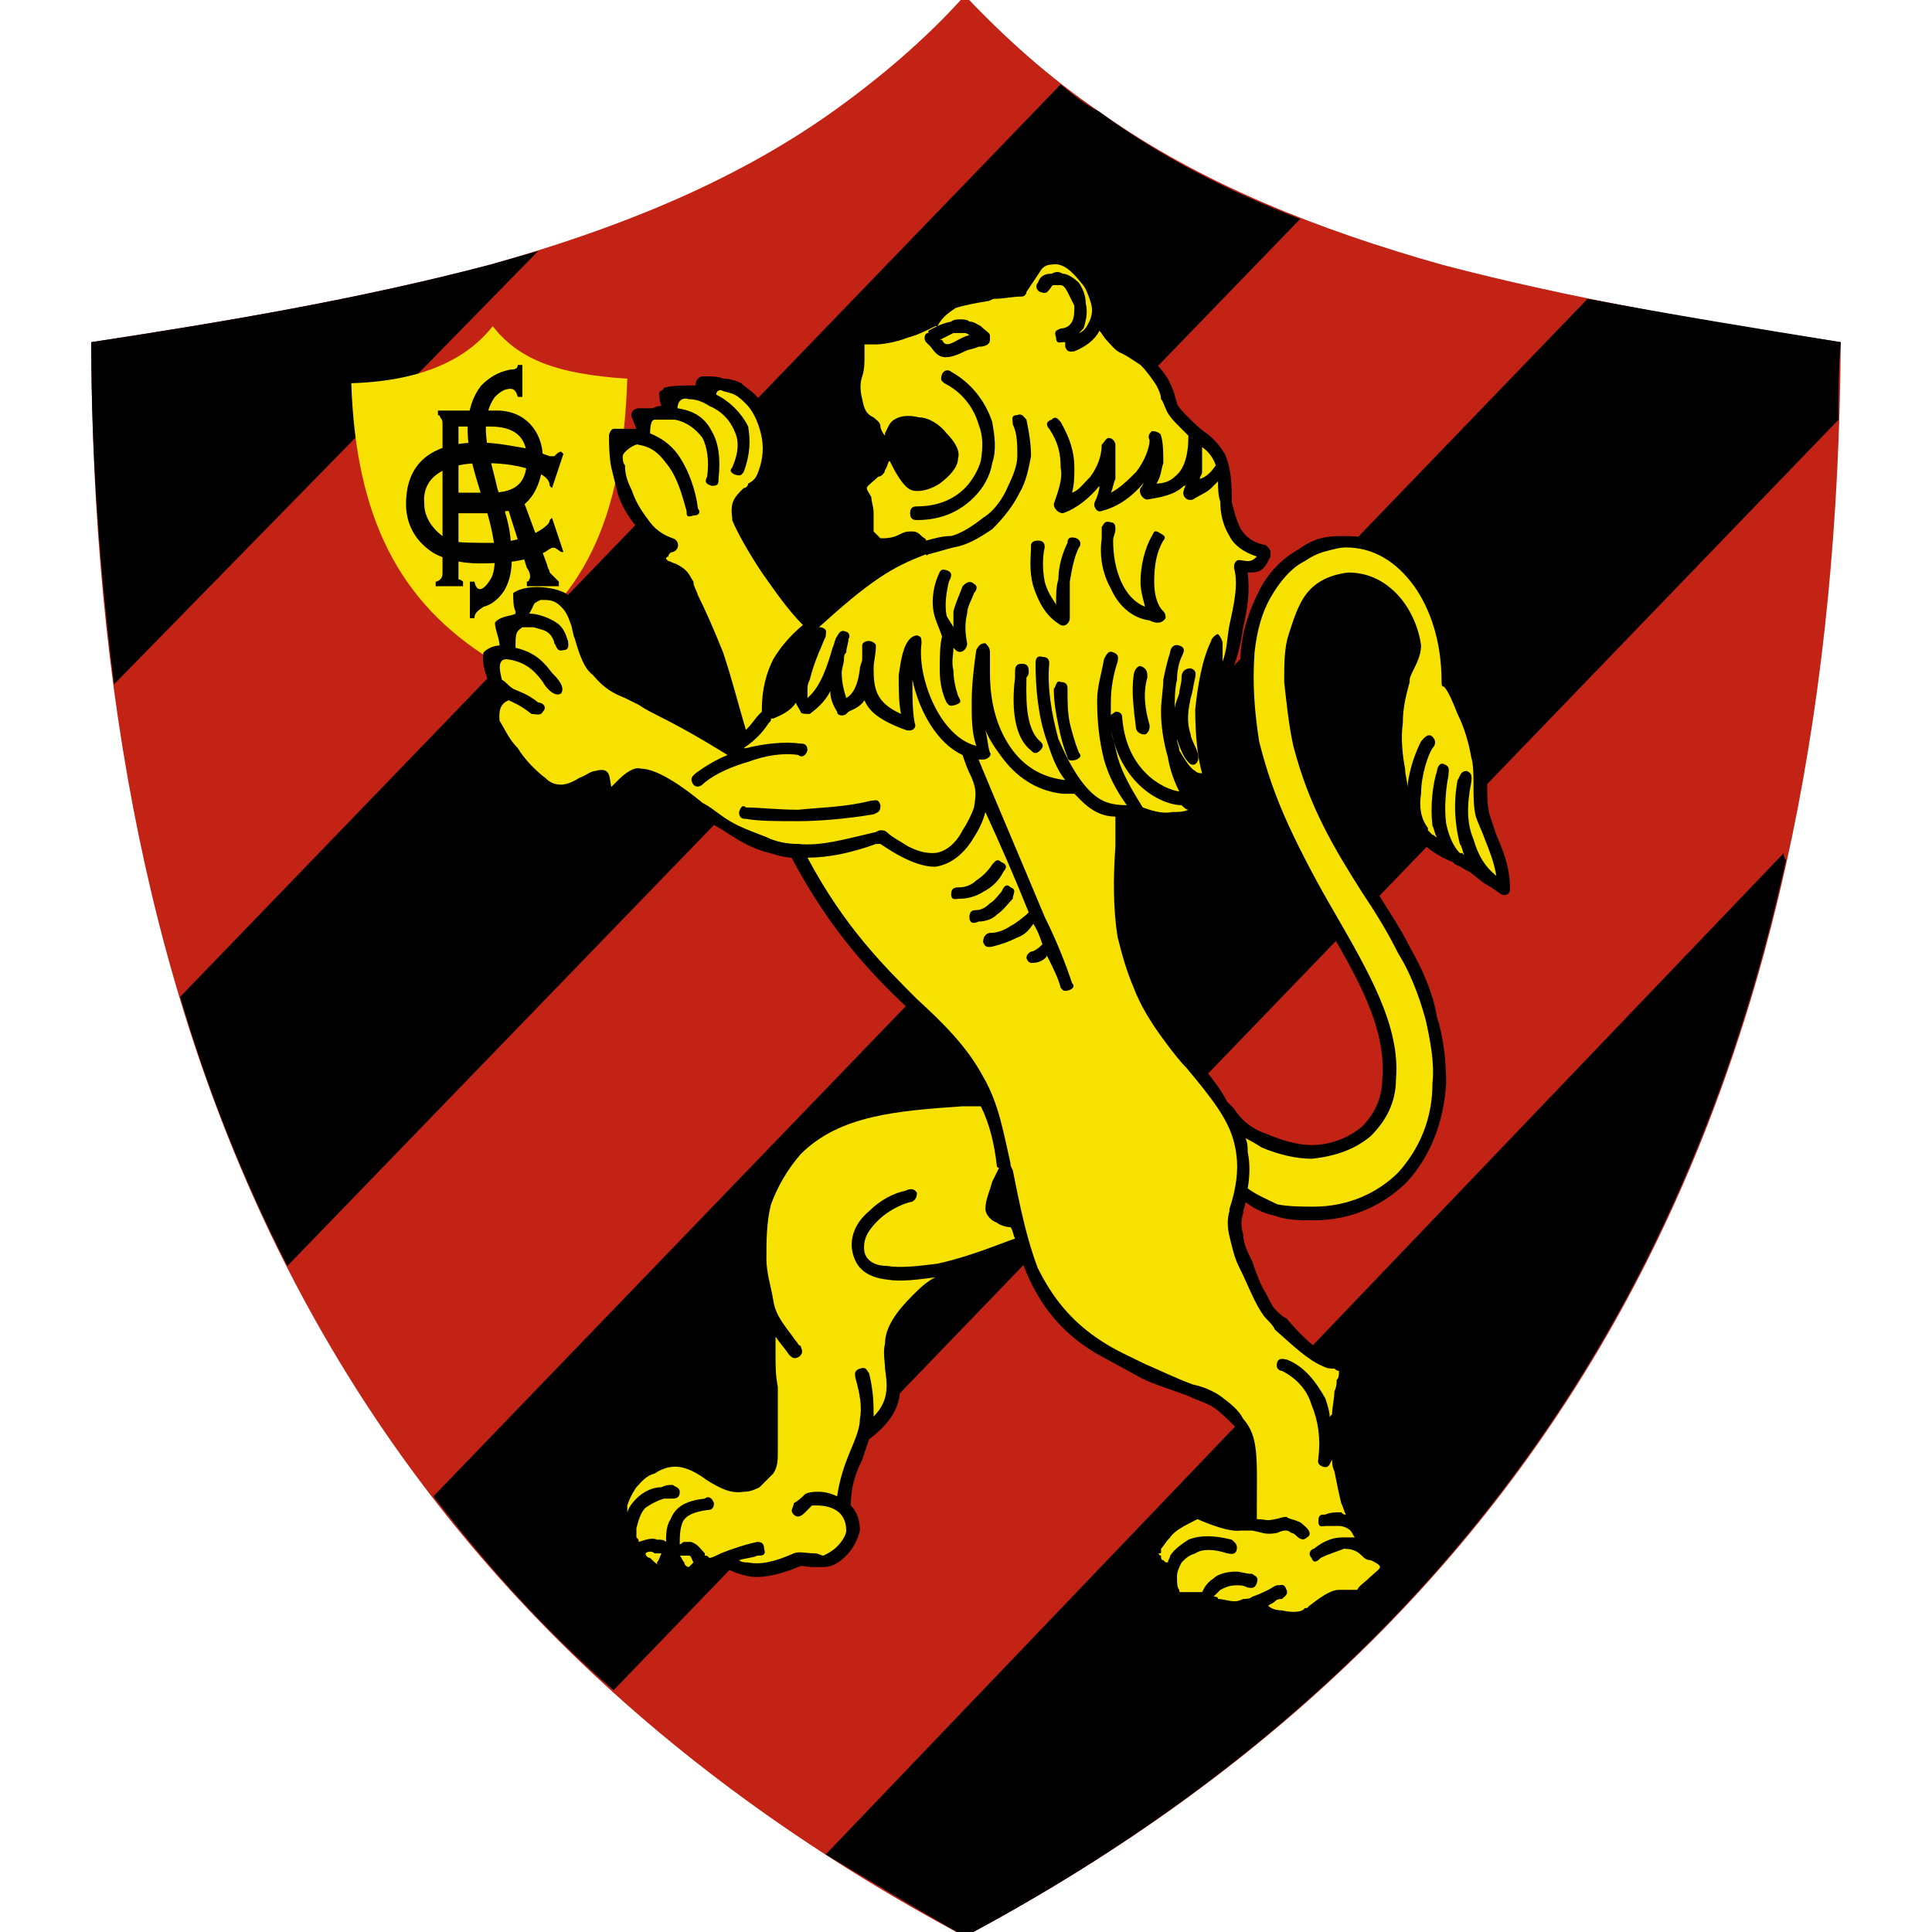 <?xml version="1.0" encoding="UTF-8"?>
<!DOCTYPE svg PUBLIC "-//W3C//DTD SVG 1.1//EN" "http://www.w3.org/Graphics/SVG/1.1/DTD/svg11.dtd">
<!-- Creator: CorelDRAW X8 -->
<svg xmlns="http://www.w3.org/2000/svg" xml:space="preserve" width="100%" height="100%" version="1.1" style="shape-rendering:geometricPrecision; text-rendering:geometricPrecision; image-rendering:optimizeQuality; fill-rule:evenodd; clip-rule:evenodd"
viewBox="0 0 847 847"
 xmlns:xlink="http://www.w3.org/1999/xlink">
 <defs>
  <style type="text/css">
   <![CDATA[
    .fil1 {fill:black}
    .fil0 {fill:#C22315}
    .fil2 {fill:#F6E100}
   ]]>
  </style>
 </defs>
 <g id="Camada_x0020_1">
  <g id="_4374217760">
   <path class="fil0" d="M40 150c1,306 104,550 383,699 280,-149 382,-393 384,-699 -59,-9 -118,-19 -175,-34 -53,-15 -105,-35 -150,-67 -22,-15 -41,-32 -59,-51 -17,19 -37,36 -58,51 -45,32 -97,52 -150,67 -57,15 -116,25 -175,34z"/>
   <path class="fil1" d="M40 150c0,52 4,102 10,150l186 -190c-7,2 -14,4 -21,6 -57,15 -116,25 -175,34z"/>
   <path class="fil1" d="M79 437c12,41 28,81 47,118l444 -459c-31,-12 -61,-27 -88,-47 -6,-3 -11,-7 -17,-12l-386 400z"/>
   <path class="fil1" d="M190 656c23,30 49,59 79,85l537 -557c0,-11 0,-23 1,-34 -37,-6 -74,-12 -111,-19l-506 525z"/>
   <path class="fil1" d="M362 813c20,12 40,24 61,36 206,-110 316,-272 360,-472 -1,-1 -1,-2 -1,-3l-420 439z"/>
   <path class="fil2" d="M215 289c-40,-25 -59,-62 -61,-121 32,-1 51,-11 62,-25 11,14 27,21 59,23 -2,62 -19,98 -60,123z"/>
   <path class="fil1" d="M495 359c0,4 -1,8 -1,12 0,14 0,28 2,39 1,7 3,14 6,21 3,7 7,15 14,23 2,3 6,7 9,11 5,6 10,12 13,18 1,1 2,2 3,3 0,0 0,0 0,0 3,5 8,9 14,11 7,3 14,5 20,5 8,0 16,-3 22,-8 5,-5 9,-12 9,-21 2,-22 -11,-45 -26,-70 -7,-13 -14,-26 -21,-39 -5,-13 -10,-25 -13,-38 -2,-13 -3,-26 -2,-41 1,-10 4,-18 8,-26 4,-8 10,-14 17,-18 3,-2 6,-4 10,-5 4,-1 7,-1 11,-1 14,0 26,6 35,18 7,11 12,26 13,45 2,3 4,8 6,13 3,6 5,13 7,19 1,5 1,10 1,14 0,5 0,9 1,13 1,3 2,6 3,9 3,7 6,14 6,24 0,2 -2,3 -4,2 -3,-2 -4,-3 -6,-4 -2,-1 -4,-3 -8,-6 -1,0 -3,-2 -6,-3 0,0 0,0 -1,-1 -5,-2 -10,-5 -13,-8 -3,-3 -6,-8 -8,-13 -3,-6 -5,-12 -6,-19 -1,-6 -1,-14 -1,-21 1,-8 2,-16 4,-20 0,-1 1,-4 2,-7 1,-2 2,-5 2,-7 -1,-6 -4,-14 -9,-19 -5,-5 -10,-7 -17,-7 -6,0 -10,3 -13,7 -4,4 -6,10 -7,15 -2,6 -2,13 -2,20 0,9 2,18 4,27 6,26 17,43 29,62 5,9 11,17 16,27 5,9 10,19 12,31 3,9 4,20 4,29 -1,17 -7,32 -17,43 -10,10 -24,17 -41,17 -6,0 -12,0 -17,-2 -5,-1 -9,-3 -13,-6 0,2 -1,3 -1,5l0 0c-1,3 -1,6 0,9 0,4 2,8 4,12 2,6 4,11 6,14 2,4 3,6 4,7 2,2 3,3 5,4 6,7 12,13 18,16 1,0 3,0 4,1 4,1 7,1 7,6 0,2 0,4 -1,6 0,1 -1,2 -1,4 -1,3 -1,6 -2,10 0,3 0,7 0,10 0,4 0,8 1,13 1,5 3,9 4,14 0,2 1,4 2,6 2,3 3,7 5,14 0,0 0,0 0,0 1,0 2,1 3,1 3,2 7,4 7,8 -1,3 -4,6 -8,10 -1,1 -3,3 -4,4 0,1 -2,1 -2,1 -2,1 -4,1 -7,1 -1,0 -2,0 -3,0l0 0c-2,0 -6,3 -9,5 -1,1 -2,2 -2,2l0 0c-3,2 -9,3 -15,2 -5,-1 -9,-3 -11,-6 -2,0 -3,1 -4,1 -2,0 -4,0 -6,0 -2,0 -5,0 -7,-1 -1,0 -1,0 -2,0 0,0 0,0 0,1 0,1 1,3 1,5 0,1 -1,3 -2,3 -3,1 -6,1 -8,0 -2,-1 -4,-2 -5,-4 -2,-2 -3,-3 -3,-5 -1,-1 -1,-2 -1,-3 0,0 -1,1 -2,2 0,0 0,1 -1,1 -2,2 -3,3 -6,0l0 0c-3,-3 -4,-8 -4,-12 0,-5 1,-11 3,-13 0,-1 0,-2 1,-3 0,0 0,-1 0,-1 1,-2 2,-4 5,-7 2,-3 6,-6 14,-9 4,-2 13,5 20,5 1,0 1,-1 2,-1 0,0 0,-1 0,-2 1,-23 1,-31 -4,-38 -3,-3 -6,-6 -9,-8 -3,-2 -7,-3 -11,-5 -8,-3 -15,-5 -21,-8 -7,-4 -13,-7 -20,-11 -15,-9 -24,-21 -30,-35 -1,-3 -3,-7 -4,-10 -3,2 -10,4 -17,6 0,1 -1,1 -1,1 -6,2 -16,9 -24,17 -6,6 -10,12 -11,17 0,4 0,7 1,11 1,9 3,19 -13,31 -1,3 -2,6 -3,9 -3,6 -5,12 -5,20 3,3 4,7 4,11 -1,4 -3,8 -6,11 -3,3 -6,5 -10,5 -1,0 -3,0 -5,0 -2,0 -5,-1 -6,0 -10,4 -17,5 -22,4 -5,-1 -9,-3 -11,-4 -2,1 -5,2 -6,2 -1,0 -1,0 -1,0 -1,0 -1,0 -2,0l-4 3c-1,1 -2,1 -3,1 -2,-1 -4,-2 -6,-4 0,-1 -1,-2 -1,-2 -1,2 -1,4 -4,5 -2,0 -6,-1 -9,-5 -3,-2 -5,-5 -7,-8 0,-1 0,-1 0,-1 0,0 0,-1 0,-2 0,0 0,0 0,0 0,-1 -1,-1 -1,-2 -1,-1 -1,-2 -2,-3 -1,-4 -2,-8 -1,-12 0,-3 2,-7 4,-10 3,-3 6,-6 10,-8 4,-2 8,-4 12,-4 7,0 12,4 17,7 4,2 9,5 13,4 1,0 3,0 4,-1 2,-1 3,-3 4,-4 1,-2 1,-4 1,-7 0,0 0,-1 0,-1 0,-4 0,-9 0,-13 0,-4 0,-9 0,-14 0,-4 0,-9 -1,-14 0,-9 0,-19 -2,-28 0,-5 -1,-10 -2,-14 0,-9 1,-17 3,-26 2,-8 7,-16 14,-23 19,-20 44,-21 75,-23 2,-1 4,-1 6,-1 -1,-1 -2,-3 -2,-4l0 0c-7,-12 -16,-22 -28,-33 -16,-15 -34,-34 -51,-66l0 0c-4,0 -9,-2 -13,-3 -6,-2 -11,-5 -17,-9 -5,-3 -9,-5 -12,-8 -4,-3 -18,-14 -24,-14 -1,0 -4,2 -6,4 -2,2 -4,4 -5,5 -3,1 -6,1 -7,-3 -1,-1 -1,-2 -1,-4 -1,0 -3,1 -5,2 -4,2 -8,4 -11,4 -4,0 -7,-1 -11,-4 -4,-4 -9,-9 -13,-14 -4,-5 -7,-10 -8,-14 -2,-5 -5,-15 1,-18 -2,-3 -4,-10 -3,-14 2,-2 5,-3 7,-3 0,-3 -2,-7 -2,-10 2,-3 8,-3 9,-4 0,0 0,0 0,-1 -1,-2 -1,-5 -1,-8 7,-5 23,-2 25,2 2,2 4,6 5,9 1,3 2,5 3,8 1,5 3,11 6,13l0 0c5,5 8,7 13,9 2,1 4,2 6,3 2,1 4,2 7,4 9,5 18,9 31,17 0,0 1,-1 1,-1 -3,-10 -7,-23 -11,-36 -3,-10 -7,-19 -10,-25 -2,-2 -2,-4 -3,-6 -1,-2 -1,-3 -5,-5 0,0 -1,-1 -2,-1 -2,-1 -4,-2 -5,-5 0,-1 1,-4 2,-6 0,0 0,0 0,0 -2,-2 -5,-4 -7,-7 -4,-4 -8,-10 -10,-16 -1,-4 -2,-8 -3,-12 -1,-5 -1,-11 -1,-14 0,-1 1,-3 2,-3 4,0 7,0 10,0 0,0 0,0 0,0 -1,-2 -1,-3 -2,-5 -1,-2 1,-4 3,-4 2,0 4,0 6,0 2,-1 3,-1 4,-1 0,0 0,0 0,0 -1,-2 -1,-5 -1,-6 1,-1 2,-1 2,-2 4,-1 8,-1 12,-1 0,0 1,0 2,0 0,-1 0,-2 1,-3 0,0 1,-1 2,-1 4,0 7,0 9,1 3,0 6,1 8,2 2,2 4,3 6,5 5,5 8,12 9,18 1,7 0,14 -3,20 -2,2 -3,4 -5,6 -1,0 -1,1 -2,1 -2,3 -4,4 -4,8 2,5 7,13 13,22 5,7 11,15 17,22 9,-9 18,-16 27,-22l0 0c5,-3 11,-6 17,-9 0,0 0,0 0,0 0,0 0,-1 0,-1 -1,0 -1,1 -2,1 -3,1 -6,3 -11,3 -1,0 -2,-1 -3,-1 -3,-1 -5,-3 -6,-5 -1,-3 -1,-5 -1,-8 0,-1 0,-2 1,-4 0,-1 -1,-2 -2,-4 -1,-2 -1,-4 -1,-6 0,-4 3,-7 7,-9 0,-1 1,-1 1,-1 1,-2 1,-4 2,-5 0,-1 1,-1 1,-1 -2,-1 -3,-3 -4,-5 -1,-2 -1,-3 -2,-4 0,-1 0,-1 0,-1 -2,-1 -6,-4 -8,-12 -1,-5 0,-9 1,-13 0,-2 1,-4 0,-7 0,-3 -1,-5 1,-8 1,-2 4,-3 11,-3 2,0 6,-1 11,-2 4,-1 7,-3 10,-4 3,-4 6,-7 10,-9 4,-2 9,-3 16,-4 1,0 2,0 3,-1 4,0 7,-1 11,-1 1,-3 3,-6 5,-8 3,-4 6,-6 10,-6 6,0 13,4 18,10 2,3 4,7 5,10 0,3 0,5 0,7 1,0 1,1 1,1 1,2 2,5 4,7 1,2 3,4 5,4 3,2 7,4 9,7 4,3 7,7 9,10 1,2 2,4 3,7 0,1 1,3 1,4 1,2 3,4 5,6 3,3 5,5 8,7 4,3 6,6 8,9 3,7 3,14 3,21 1,4 2,8 4,12 2,3 5,6 11,7 1,1 2,2 2,3 0,1 0,2 0,2 -1,2 -2,4 -3,5 -2,2 -4,2 -7,2 1,8 0,16 -2,24 -1,8 -3,15 -6,22 -1,3 -6,14 -9,15 0,12 2,24 4,30 1,1 1,2 1,3 -1,1 -3,1 -4,1 -3,-1 -6,-1 -10,-3 1,2 2,3 2,4 0,0 1,1 1,1 0,1 0,2 0,2 2,2 4,3 4,3 1,0 2,0 2,1 1,1 -1,3 -1,4 -4,3 -9,4 -15,4 -6,0 -12,-2 -16,-3 0,0 -1,0 -1,0 -1,0 -2,0 -2,0z"/>
   <path class="fil1" d="M191 257l0 -2c1,0 2,-1 2,-1 1,-1 1,-2 1,-3l0 -65c0,-1 0,-2 -1,-3 0,0 0,-1 -1,-1l0 -2 26 0c12,0 20,9 20,21 0,6 -2,15 -8,20l10 27c0,1 1,2 1,3 1,1 2,2 4,4l0 2 -14 0 0 -2c0,0 1,0 1,-1 1,-1 0,-4 -1,-5l-8 -25c-2,0 -4,1 -6,1l-16 0 0 26c0,1 0,2 0,3 1,0 2,1 2,1l0 2 -12 0z"/>
   <path class="fil2" d="M215 187l-14 0 0 29 14 0c12,0 16,-5 16,-15 0,-9 -5,-14 -16,-14z"/>
   <path class="fil1" d="M241 228l1 -1 5 15 -1 0c-3,-2 -3,-3 -7,0 -8,4 -17,5 -29,5 -8,0 -17,-2 -22,-6 -8,-6 -10,-14 -10,-20 0,-12 5,-27 32,-27 8,0 17,2 23,3 5,2 8,3 8,3 1,0 2,0 2,0 1,-1 2,-2 3,-2l1 1 -5 15 -1 -1 0 0c0,-3 -3,-5 -6,-6 -6,-3 -15,-4 -23,-4 -20,0 -27,8 -26,18 0,6 4,12 11,16 3,1 12,1 19,1 5,0 18,-2 24,-8 0,0 1,-1 1,-2z"/>
   <path class="fil1" d="M206 255l2 0c1,5 4,4 7,-1 2,-3 2,-8 2,-13 -1,-8 -3,-16 -6,-24 -3,-10 -6,-19 -6,-29 0,-7 2,-14 6,-19 3,-3 7,-6 13,-7 1,0 3,0 3,-2l2 0 0 14 -2 0c-1,-4 -3,-4 -6,-3 -2,1 -3,2 -4,3 -3,4 -4,9 -4,14 0,8 3,17 5,26 3,9 6,17 6,26 1,7 0,14 -3,19 -2,3 -5,6 -9,7 -3,2 -4,3 -4,5l-2 0 0 -16z"/>
   <path class="fil2" d="M304 685c-1,-2 -1,-3 -2,-3 0,0 -1,0 -1,0 -1,0 -2,0 -3,0 1,1 1,2 2,3 0,1 1,2 2,2l2 -2z"/>
   <path class="fil2" d="M290 681c-1,0 -2,0 -3,0 -1,-1 -3,-1 -4,0 0,1 1,2 2,2 2,2 3,3 4,3 0,0 -1,0 -1,-1 1,-1 1,-2 2,-4z"/>
   <path class="fil2" d="M445 543c-1,-2 -1,-4 -2,-5 -2,0 -5,-1 -6,-2 -3,-1 -5,-4 -5,-6 0,-4 2,-8 3,-12 1,-2 2,-4 3,-6 0,0 -1,0 -1,-1 -1,-9 -3,-18 -7,-26 -2,0 -5,0 -8,0 -29,2 -54,4 -71,21 -6,7 -10,14 -13,22 -2,8 -2,16 -2,24 0,6 2,12 3,18 1,7 5,11 10,18 1,1 1,2 2,2 0,1 2,3 -1,5 -2,1 -3,0 -4,-1 -2,-3 -4,-5 -6,-8 0,3 0,5 0,8 0,5 0,9 1,14 0,5 0,9 0,14 0,4 0,9 0,13 0,0 0,1 0,1 0,4 0,7 -2,10 -2,2 -4,4 -6,6 -2,1 -4,2 -7,2 -6,1 -11,-2 -16,-5 -4,-3 -9,-6 -14,-6 -3,0 -6,1 -9,3 -4,1 -6,4 -8,6 -2,3 -3,5 -4,8 0,1 0,2 0,3 1,-3 3,-5 4,-6 3,-3 7,-5 11,-5 2,-1 3,-1 5,-1 1,1 3,1 3,3 0,3 -2,3 -4,3 -1,0 -2,0 -3,0 -3,1 -5,2 -8,4 -2,2 -3,5 -4,9l0 0c0,1 0,3 0,4 1,1 1,1 1,2 3,-1 6,-2 8,-1 2,0 3,0 4,1 0,-3 0,-7 2,-10 2,-5 6,-8 15,-9 1,-1 3,-1 4,2 0,3 -2,3 -3,3 -7,1 -10,3 -11,6 -1,3 -1,6 -1,9 1,0 1,-1 2,-1 1,0 2,0 3,0 0,0 0,0 0,0 3,1 4,3 6,5 0,0 0,1 0,1 1,0 1,0 2,1 0,0 0,0 0,0 1,0 3,-1 5,-2 5,-2 11,-4 16,-5 1,0 3,0 3,3 1,3 -1,3 -3,3 -2,1 -5,1 -8,2 1,1 3,1 4,1 5,1 11,0 20,-4 2,-1 6,0 9,0 2,0 3,1 4,1 2,-1 4,-2 6,-4 2,-2 4,-5 4,-7 0,-8 -6,-11 -13,-11 0,0 -1,0 -2,0 -1,1 -2,2 -3,3 -1,1 -3,3 -5,1 -2,-2 0,-3 0,-5 2,-1 4,-3 5,-4 2,-1 4,-1 6,-1 3,0 6,1 8,2 1,-7 3,-13 5,-18 2,-5 5,-11 5,-16 1,-5 0,-11 -2,-18 0,-1 -1,-3 2,-4 3,-1 3,1 4,2 2,8 2,14 2,19 7,-7 6,-14 5,-21 0,-3 -1,-7 0,-11 0,-7 5,-14 12,-21 3,-3 6,-6 10,-8 -8,1 -15,2 -21,1 -8,-1 -13,-4 -15,-11 -2,-7 1,-14 7,-19 5,-5 11,-8 16,-9 2,-1 4,-1 5,1 0,3 -2,4 -3,4 -4,1 -10,4 -14,8 -4,4 -7,8 -6,14 1,4 5,6 10,6 6,1 14,0 22,-1 14,-3 28,-9 34,-11z"/>
   <path class="fil2" d="M546 499c1,2 1,4 1,6 1,5 1,10 0,16 4,3 9,5 13,7 5,1 11,1 16,1 15,0 28,-6 37,-15 9,-10 15,-23 15,-39 1,-9 -1,-19 -3,-28 -3,-11 -7,-21 -12,-29 -5,-10 -10,-18 -16,-27 -12,-19 -23,-37 -30,-64 -2,-9 -3,-19 -4,-28 0,-8 0,-15 2,-21 2,-6 4,-13 8,-18 4,-5 10,-8 18,-9 8,0 15,3 21,9 6,6 10,15 11,23 0,3 -1,6 -3,10 -1,2 -2,4 -2,5 0,0 0,1 0,1 -1,4 -3,10 -3,18 -1,7 0,15 1,20 0,3 1,5 1,8 1,-9 4,-16 6,-20 1,-1 3,-4 5,-2 2,2 1,4 0,5 -2,3 -5,12 -5,20 -1,6 0,11 3,15 0,0 0,1 0,1 1,1 2,2 2,2 1,0 1,1 2,1 -1,-1 -1,-3 -2,-5 -1,-8 0,-18 2,-24 0,-1 1,-4 3,-3 3,1 2,3 2,5 -1,5 -2,14 -1,21 1,5 3,10 6,13 0,0 1,0 1,0 0,0 1,1 1,1 -1,-2 -1,-4 -2,-5 -2,-8 -3,-17 -1,-28 1,-1 1,-4 4,-4 3,1 2,4 2,5 -2,10 -2,18 1,25 2,7 5,12 10,16 0,0 0,0 0,0 -1,-6 -3,-11 -5,-16 -1,-3 -3,-7 -4,-10 -1,-4 -1,-9 -1,-13 0,-5 0,-10 -1,-13 -1,-6 -3,-13 -6,-19 -2,-5 -4,-10 -6,-12 -1,0 -1,-1 -1,-2 0,-18 -5,-32 -12,-42 -8,-11 -18,-17 -30,-17 -3,0 -6,1 -10,2 -3,1 -5,2 -8,4 -6,3 -11,9 -15,16 -4,7 -6,15 -7,24 -1,14 0,26 2,39 3,12 7,24 13,37 6,13 13,26 20,38 15,26 29,50 27,73 0,11 -5,19 -11,25 -7,6 -16,9 -26,10 -7,0 -15,-2 -22,-5 -3,-2 -5,-3 -7,-4z"/>
   <path class="fil1" d="M392 195c1,1 1,3 2,4 1,1 7,10 7,11 4,0 13,-6 14,-10 0,-1 -2,-4 -4,-6 -4,-4 -10,-8 -16,-5 -1,1 -2,5 -3,6z"/>
   <path class="fil1" d="M349 296c0,-1 1,-2 1,-3 0,-1 1,-1 1,-1 1,-3 2,-5 3,-8 0,-2 1,-5 2,-7 -5,5 -9,10 -12,15 -2,4 -4,10 -4,16 4,-3 7,-6 9,-12z"/>
   <path class="fil2" d="M533 204c-1,-3 -3,-6 -6,-8 0,3 0,7 0,11 0,1 -1,2 -1,3 3,-1 5,-3 7,-6z"/>
   <path class="fil2" d="M501 354c3,1 8,3 13,2 2,0 5,0 7,-1 -1,0 -2,-1 -3,-2 -8,0 -26,-8 -31,-33 1,4 2,8 3,12 2,7 6,14 11,22z"/>
   <path class="fil2" d="M429 333c7,17 19,45 29,69 5,10 9,20 12,29 1,1 1,2 -1,3 -3,1 -3,0 -4,-1 -1,-4 -3,-8 -6,-14 0,0 0,0 0,0 -1,2 -4,3 -5,3 -1,0 -3,1 -4,-2 0,-2 2,-3 3,-3 2,-1 3,-2 4,-3 -1,-3 -2,-6 -4,-9 -2,3 -4,5 -7,6 -4,2 -7,3 -11,4 -1,0 -3,1 -4,-2 0,-3 2,-4 3,-4 3,0 6,-1 9,-3 2,-1 6,-4 8,-6 -6,-15 -13,-31 -19,-44 -1,4 -3,8 -5,11 -4,7 -10,12 -17,13 -5,0 -10,-2 -14,-4 -4,-2 -7,-4 -10,-6 0,0 -1,0 -2,0 -11,4 -21,6 -30,6 16,30 33,47 48,62 12,11 22,21 29,34l0 0c7,12 9,25 12,38 0,1 0,1 1,3 3,15 6,30 11,43 6,12 14,23 28,32 6,4 13,7 19,10 7,3 13,6 21,9 5,1 9,3 12,5 4,3 8,6 10,10 7,8 6,17 6,41 0,1 0,2 0,3 4,0 4,1 8,0 1,0 3,-1 5,-1 1,1 3,1 5,2 1,0 3,2 4,3 1,1 2,3 0,4 -2,2 -4,0 -5,-1 0,0 -1,-1 -2,-1 -1,-1 -2,-1 -2,-1 -1,0 -2,0 -4,1l0 0c-5,1 -6,0 -11,-1 -1,0 -3,0 -5,0 -6,1 -19,-5 -19,-5 -6,3 -10,5 -12,8 -2,2 -3,4 -4,5 0,0 0,1 0,1 0,1 0,1 -1,1 0,1 1,1 1,1 0,1 0,2 1,2 1,1 1,1 2,1 0,-1 1,-2 1,-3 2,-3 5,-5 8,-7 5,-2 11,-2 19,0 1,1 3,2 2,5 -1,2 -3,1 -4,1 -6,-2 -11,-2 -14,0 -3,1 -4,2 -6,4 -1,2 -2,4 -2,6 0,3 0,5 1,6 0,1 0,1 1,1 1,0 3,0 5,0 1,0 2,0 4,0 1,-2 2,-4 5,-6 2,-2 6,-3 10,-3 2,0 4,1 7,1 1,1 3,1 2,4 -1,3 -3,2 -4,2 -2,-1 -3,-1 -5,-1 -3,0 -5,1 -7,2 -1,1 -2,2 -3,3 1,0 2,0 2,1 2,0 5,1 7,1 1,0 2,0 4,-1 1,0 3,0 4,-1 3,-1 5,-2 7,-3 2,-1 3,-2 4,-2 2,0 3,-1 4,2 1,2 -1,3 -2,4 -1,0 -2,0 -3,1 -1,1 -2,1 -3,2 1,1 3,2 6,2 4,1 9,1 10,-1l1 0c0,0 1,-1 1,-1 4,-3 9,-7 13,-7 1,0 2,0 3,0 2,0 4,0 5,0 1,-2 3,-3 5,-5 2,-2 5,-4 5,-5 0,-1 -2,-2 -4,-3 -2,0 -3,-1 -4,-2 -2,-2 -4,-3 -8,-3 -2,1 -6,2 -10,4 -1,1 -3,3 -4,0 -2,-2 0,-4 1,-4 5,-4 9,-5 13,-5 2,0 3,0 5,0 0,0 0,0 0,0 -1,-1 -1,-2 -2,-3 -1,-1 -3,-2 -5,-2 -2,0 -4,0 -6,0 -1,0 -3,1 -3,-2 0,-3 1,-3 3,-3 2,-1 5,-1 7,-1 1,1 1,1 2,1 -1,-2 -1,-3 -2,-5 -1,-4 -2,-9 -3,-14 -1,-2 -1,-4 -1,-5 -1,1 -1,4 -4,3 -3,-1 -2,-3 -2,-4 1,-8 0,-16 -3,-23 -2,-7 -7,-12 -13,-15 -1,0 -3,-1 -2,-4 1,-2 3,-1 4,-1 8,3 13,10 17,17 1,3 2,6 2,9 0,-1 0,-1 1,-2 0,-3 1,-7 1,-10 1,-2 1,-4 1,-5 1,-1 1,-2 1,-4 0,0 -1,0 -2,-1 -2,0 -3,0 -5,-1 -7,-3 -13,-9 -21,-16 -1,-2 -2,-3 -4,-5 -1,-1 -3,-4 -5,-8 -2,-4 -4,-9 -7,-15 -2,-4 -3,-9 -4,-13 -1,-4 -1,-8 0,-11l0 -1c3,-9 4,-17 3,-24 -1,-8 -4,-14 -8,-20 -4,-6 -9,-12 -14,-18 -3,-3 -6,-7 -9,-11 -6,-8 -11,-16 -14,-24 -3,-7 -5,-14 -7,-22 -2,-12 -2,-26 -1,-40 0,-4 0,-8 0,-13 -5,0 -10,-2 -15,-7 -1,-1 -2,-2 -3,-3 0,0 -1,0 -1,0 -1,0 -3,0 -4,0 -10,-1 -19,-6 -26,-15 -3,-4 -6,-8 -8,-13 1,4 1,7 2,10 1,1 -1,3 -3,3 0,0 -1,0 -2,0z"/>
   <path class="fil2" d="M338 315c0,1 0,1 -1,2 -2,3 -5,7 -11,11 0,0 1,0 1,0 8,-2 17,-3 24,-2 1,0 3,0 3,3 -1,3 -3,3 -4,2 -6,-1 -14,0 -22,3 -7,2 -14,5 -19,9 -1,1 -3,3 -5,1 -2,-3 0,-4 1,-5 4,-3 9,-6 14,-8 -13,-8 -22,-13 -32,-18 -2,-1 -4,-2 -7,-4 -2,-1 -4,-2 -6,-3 -5,-2 -9,-4 -14,-10 -4,-3 -6,-9 -8,-16 -1,-2 -1,-5 -2,-7 -1,-3 -2,-5 -4,-7 -3,-3 -5,-3 -9,-3 -4,2 -2,1 -5,6 4,0 9,2 12,4 3,2 4,5 5,8 0,1 1,4 -2,4 -3,1 -3,-2 -4,-3 0,-1 -1,-3 -2,-4 -2,-2 -4,-2 -7,-3 -2,0 -3,0 -5,0 -3,2 -3,3 -3,9 9,2 13,7 16,11 2,2 6,6 4,9 -3,2 -7,-3 -8,-5 -3,-4 -7,-9 -16,-10 -5,0 -2,8 -2,9 2,1 2,2 5,4 2,1 6,2 11,6 2,0 4,2 2,4 -1,2 -3,1 -5,1 -5,-4 -8,-5 -10,-6 -5,2 -4,7 -4,9 2,3 4,8 8,12 3,5 8,10 12,13 2,2 4,3 7,3 2,0 5,-1 8,-3 3,-1 5,-3 7,-3 7,-2 6,3 7,7 1,-1 2,-2 3,-3 3,-3 7,-6 10,-5 8,0 21,10 27,15 4,2 7,5 12,8 5,3 11,5 16,7 4,2 9,3 14,3 10,1 20,-2 33,-5 1,0 2,-1 3,-1 1,0 2,0 3,1 2,2 6,4 9,6 4,2 7,3 11,3 5,0 10,-4 13,-10 2,-3 4,-7 5,-10 1,-6 1,-8 -1,-13 -2,-4 -3,-7 -4,-10 -11,-5 -19,-19 -22,-33 0,7 0,14 1,19 1,2 -1,4 -4,3 -11,-4 -16,-8 -18,-13 -2,3 -5,4 -7,5 0,0 -1,1 -1,1 -1,1 -4,1 -4,-1 -2,-3 -3,-6 -3,-9 -2,4 -5,7 -9,10 -2,0 -4,0 -4,-1 -1,-2 -2,-3 -2,-4 -2,3 -5,5 -10,7 0,0 0,0 -1,0z"/>
   <path class="fil2" d="M352 274c-7,-7 -13,-16 -18,-23 -6,-9 -11,-18 -13,-23l0 -1c-1,-7 1,-9 5,-13 1,0 2,-1 2,-2 2,-1 3,-2 4,-4 2,-5 3,-10 2,-16 -1,-5 -3,-11 -7,-15 -1,-1 -3,-3 -5,-4 -2,-1 -4,-1 -6,-2 0,0 -2,0 -2,2 6,3 11,8 14,14 1,6 1,12 -2,20 -1,1 -1,2 -4,1 -2,-1 -2,-2 -1,-3 3,-7 3,-12 1,-16 -2,-5 -6,-9 -11,-11 -3,-2 -6,-3 -9,-3 -3,-1 -5,1 -5,4 0,0 0,0 0,0 7,1 12,4 15,10 3,5 4,12 3,21 0,2 0,3 -3,3 -3,-1 -3,-2 -2,-4 1,-7 0,-13 -2,-17 -3,-4 -7,-7 -12,-8 -3,0 -6,0 -9,0 -2,0 -2,5 -2,6 5,2 9,5 12,9 5,7 8,16 9,24 1,1 1,3 -2,3 -3,1 -3,0 -3,-2 -2,-7 -4,-15 -9,-21 -3,-4 -6,-7 -12,-8 -1,-1 -7,3 -7,5 0,1 0,3 1,4 0,4 1,7 3,11 2,6 5,10 8,14 3,4 7,6 10,7 3,1 3,5 0,6 -1,0 -2,1 -2,2 -1,0 -1,1 -1,1 0,0 1,1 1,1 1,0 2,1 3,1 6,3 6,5 8,8 0,2 1,3 2,6 3,6 7,15 11,25 4,12 7,24 10,34 3,-3 4,-5 6,-7 0,0 1,-1 1,-1 0,0 0,-1 0,-1 0,-9 2,-16 5,-22 3,-5 7,-10 13,-15z"/>
   <path class="fil2" d="M455 124c1,-3 3,-4 6,-4 2,-1 3,-1 5,0 2,0 5,2 7,4 2,3 3,6 3,9 1,4 0,8 -1,11 -1,1 -2,2 -2,2 3,-1 4,-4 5,-6 1,-3 1,-5 0,-8 -1,-3 -2,-6 -4,-8 -4,-5 -8,-9 -13,-8 -2,0 -4,1 -5,3 -2,3 -4,6 -6,9 0,1 -1,2 -2,2 -4,0 -8,1 -12,1 -1,0 -2,1 -3,1 -6,1 -11,2 -14,3 -3,2 -6,4 -8,8 -1,0 -1,0 -1,0 -4,2 -8,4 -12,5 -5,2 -11,3 -14,3 -3,0 -5,0 -5,0 0,1 0,3 0,4l0 1c0,3 0,6 -1,9 -1,3 -1,6 0,10 1,6 3,7 5,8 1,1 3,2 3,4 0,1 1,3 2,4 0,0 0,-1 0,-1 1,-2 2,-5 4,-6 3,-2 7,-2 11,-1 4,0 9,3 12,7 4,4 6,8 5,11 0,4 -4,8 -8,11 -3,2 -8,4 -12,3 -4,-1 -8,-9 -10,-13 -1,1 -1,3 -2,4 0,0 0,1 -1,2 0,0 -1,1 -2,1 -2,2 -5,4 -5,5 0,1 1,2 2,4 0,2 1,4 1,7 0,0 0,1 0,1 0,1 0,2 0,3 0,1 0,3 0,4 1,1 2,2 3,3 0,0 1,0 1,0 4,0 6,-1 8,-2 2,-1 3,-1 5,-1 2,0 3,1 4,2 1,1 2,1 2,2 4,-1 7,-2 11,-2 4,-1 9,-4 14,-8 5,-3 9,-9 11,-14 2,-4 4,-9 4,-13 0,-5 0,-10 -2,-14 0,-2 -1,-4 2,-4 2,-1 3,1 4,2 1,5 2,10 2,16 -1,5 -2,11 -5,16 -3,6 -7,11 -12,16 -6,4 -11,7 -17,8 -4,1 -7,2 -11,3 0,0 -1,1 -1,0 -8,3 -14,6 -20,10 -9,6 -17,13 -27,22 0,0 1,0 1,0 3,1 2,2 2,4 -1,2 -2,5 -3,7 -2,5 -3,8 -4,12 -1,2 -1,3 -1,5 0,1 0,2 0,3 6,-5 9,-15 11,-22 1,-2 1,-4 2,-5 1,-2 2,-3 4,-2 1,0 2,2 1,3 0,2 -1,4 -1,6 -1,1 -1,2 -1,3 0,2 -1,4 -1,6 0,4 1,8 2,11 2,-1 5,-4 6,-13 0,-1 1,-3 1,-4 0,-2 0,-4 0,-6 0,-1 1,-2 3,-2 1,0 3,1 3,2 0,0 0,0 0,0 0,4 -1,7 -1,10 0,9 1,15 12,20 -1,-5 -1,-11 -1,-17 1,-7 2,-13 5,-16 1,-1 3,-2 4,-1 1,0 1,2 1,3 -2,15 8,41 24,45 -2,-6 -2,-12 -2,-19 0,-8 1,-16 2,-23 1,-2 2,-3 4,-3 1,1 2,2 2,4 0,3 0,6 0,9 0,15 4,26 10,34 6,8 14,12 23,13 -4,-5 -6,-11 -8,-17 -4,-11 -5,-24 -5,-34 0,-1 0,-4 3,-3 3,0 3,2 3,3 -1,10 1,22 4,33 4,9 8,17 14,23 5,5 10,6 16,6 -5,-7 -8,-13 -10,-20 -2,-8 -3,-16 -3,-26 0,-6 2,-12 3,-18 1,-2 2,-4 4,-3 3,1 2,3 2,4 -2,6 -3,12 -3,18 0,2 0,4 0,6 0,-1 1,-1 2,-2 3,0 3,2 3,3 2,23 18,31 25,32 -2,-4 -4,-9 -5,-15 -2,-7 -3,-14 -3,-20 0,-5 1,-10 1,-14 1,-5 2,-9 3,-12 0,-1 1,-4 4,-3 3,1 2,3 1,5 -1,2 -2,6 -2,10 -1,4 -1,9 -1,13 0,-2 1,-4 2,-7 0,-2 1,-4 1,-7 0,-2 1,-4 4,-4 3,1 2,3 2,4 -1,4 -1,6 -2,9 -1,5 -2,10 0,16 0,3 6,10 2,13 -2,1 -3,-1 -4,-2 -2,-3 -3,-6 -4,-9 0,2 1,3 1,5 0,0 0,0 0,0 3,5 5,8 7,9 1,1 2,1 3,1 -2,-7 -3,-17 -3,-28 1,-10 3,-22 7,-30 0,-1 2,-3 3,-3 1,1 2,3 2,4 0,2 0,5 0,8 2,-5 2,-11 3,-16 2,-9 4,-18 2,-25 0,-1 0,-2 1,-3 1,-1 3,0 5,0 2,0 3,-1 4,-2 -6,-2 -10,-5 -12,-9 -3,-5 -4,-10 -4,-15 -1,-3 -1,-6 -1,-9 -1,1 -2,2 -3,3 -2,2 -5,3 -8,5 -3,1 -5,-2 -4,-4 0,-1 1,-2 1,-3 0,1 0,1 -1,1 -4,4 -10,5 -16,6 -2,0 -4,-3 -3,-5 1,-1 1,-2 2,-3 -5,6 -11,11 -19,13 -2,1 -4,-2 -3,-4 1,-2 2,-5 2,-7 -4,5 -10,10 -16,12 -2,0 -4,-2 -4,-4 2,-6 4,-11 3,-16 0,-6 -1,-11 -5,-17 -1,-1 -2,-3 1,-4 2,-2 3,0 4,1 4,7 6,13 6,20 0,4 0,7 -1,11 3,-1 5,-4 8,-7 3,-4 5,-9 5,-14 1,-1 2,-3 3,-3 2,0 3,2 3,3 0,5 0,10 0,15 -1,2 -1,4 -2,6 4,-2 8,-6 11,-9 4,-5 6,-11 6,-14 -1,-2 0,-3 1,-4 2,0 4,1 4,2 1,3 1,8 1,12 -1,3 -1,6 -3,9 3,0 6,-1 8,-3 4,-3 6,-9 6,-18 -1,-1 -2,-2 -4,-4 -2,-2 -5,-5 -6,-8 -1,-2 -1,-3 -2,-4 0,-2 -1,-4 -2,-6 -2,-3 -4,-6 -7,-9 -3,-2 -6,-4 -8,-5 -3,-1 -5,-4 -7,-6 -1,-1 -2,-3 -3,-4 -2,4 -6,7 -11,9 -1,0 -3,1 -4,-2 0,-1 0,-2 0,-2 0,0 -1,0 -1,0 -1,0 -3,1 -3,-2 -1,-3 0,-3 2,-4 2,0 4,-1 5,-3 1,-2 1,-4 1,-7 -1,-2 -2,-4 -3,-6 -1,-2 -2,-3 -3,-3 -1,0 -2,0 -3,0 -1,0 -1,1 -2,2 -1,1 -1,2 -4,1 -2,-1 -2,-3 -1,-4z"/>
   <path class="fil1" d="M406 150c-1,-1 -1,-4 1,-4 0,0 0,0 0,-1 2,-1 5,-3 10,-4 1,-1 3,-1 4,-1 1,0 3,0 4,1 2,0 3,1 5,2 2,2 4,3 4,4 0,0 0,1 0,2 0,2 -2,3 -5,3 -2,1 -4,1 -6,2 -10,5 -12,2 -15,-2 0,0 -1,-1 -2,-2z"/>
   <path class="fil2" d="M412 149c1,0 1,0 1,0 1,2 2,3 7,0 2,-1 4,-2 5,-2 0,0 -1,-1 -2,-1 -1,0 -1,0 -2,0 -1,0 -2,0 -3,0 -2,1 -4,2 -6,3z"/>
   <path class="fil1" d="M417 163c9,5 15,13 18,22 1,6 2,12 0,18 -1,6 -4,11 -8,15 -6,6 -14,10 -25,10 -1,0 -3,0 -3,-3 0,-3 2,-3 3,-3 9,0 16,-3 21,-8 3,-3 6,-8 7,-12 1,-6 1,-11 -1,-16 -2,-7 -7,-14 -15,-18 -1,-1 -2,-1 -1,-4 1,-2 3,-2 4,-1z"/>
   <path class="fil1" d="M458 240c-1,4 -1,10 0,15 1,4 3,7 5,10 0,-4 0,-8 1,-11 0,-6 2,-12 4,-16 0,-2 1,-3 4,-2 2,1 2,3 1,4 -2,4 -3,9 -4,15 0,4 0,10 0,16 0,2 -2,4 -4,3 -7,-4 -10,-11 -12,-17 -2,-7 -1,-13 -1,-18 0,-1 1,-2 3,-2 3,0 3,2 3,3z"/>
   <path class="fil1" d="M489 232c0,2 -1,3 -1,5 0,6 1,13 4,19 2,4 5,8 10,10 -1,-4 -2,-7 -2,-11 0,-7 2,-15 5,-20 1,-2 1,-3 4,-1 2,1 2,2 1,3 -3,5 -4,11 -4,18 0,5 1,10 4,13 1,1 1,2 1,3 -2,3 -5,2 -7,1 -8,-1 -14,-7 -17,-14 -4,-7 -5,-15 -4,-22 0,-2 0,-3 0,-5 1,-1 1,-3 4,-2 2,0 2,2 2,3z"/>
   <path class="fil1" d="M418 284c0,3 -1,6 0,10 0,4 1,8 2,11 1,2 2,3 -1,4 -3,1 -3,0 -4,-1 -2,-4 -3,-9 -3,-14 0,-6 0,-11 1,-15l0 0c-1,-3 -2,-5 -3,-8 -2,-6 -1,-13 1,-18 1,-2 1,-4 4,-3 3,1 2,3 1,5 -1,4 -2,10 -1,15 1,2 2,3 3,5 0,-3 0,-5 0,-7 1,-4 3,-8 4,-11 1,-1 3,-3 5,-1 2,1 1,3 0,4 -1,3 -3,6 -3,9 -1,4 -1,8 0,13 0,3 -3,5 -5,3 0,0 -1,-1 -1,-1z"/>
   <path class="fil1" d="M451 295c0,0 0,1 -1,2 0,7 -1,22 6,28 1,1 2,2 0,4 -2,2 -3,1 -4,0 -9,-7 -8,-24 -7,-32 0,-1 0,-2 0,-2 0,-2 0,-4 3,-4 3,0 3,2 3,4z"/>
   <path class="fil1" d="M468 302c0,6 0,10 1,15 1,4 2,8 4,13 1,1 1,2 -1,3 -3,1 -4,0 -4,-1 -2,-5 -3,-9 -4,-14 -1,-5 -2,-10 -2,-16 1,-1 1,-4 3,-3 3,0 3,2 3,3z"/>
   <path class="fil1" d="M503 297c-2,7 -1,14 1,21 0,1 0,3 -2,4 -3,0 -4,-2 -4,-3 -1,-8 -2,-16 -1,-23 0,-1 1,-4 3,-4 3,1 3,3 3,5z"/>
   <path class="fil1" d="M444 394c-2,2 -4,5 -7,7 -2,2 -5,3 -8,3 -2,1 -4,1 -4,-2 0,-3 2,-3 3,-3 2,0 4,-1 6,-3 2,-1 4,-4 5,-5 1,-2 2,-4 4,-2 3,1 1,3 1,5z"/>
   <path class="fil1" d="M440 382c-2,4 -5,7 -9,9 -3,2 -7,3 -10,3 -2,0 -4,1 -4,-2 0,-3 2,-3 4,-3 2,0 5,-1 7,-3 3,-2 5,-4 7,-7 1,-1 2,-3 4,-1 3,1 2,3 1,4z"/>
   <path class="fil1" d="M327 354c6,0 14,1 23,1 9,-1 20,-1 32,-4 2,0 3,-1 4,2 0,3 -1,3 -3,4 -12,2 -24,3 -33,3 -10,0 -17,0 -23,-1 -1,0 -3,0 -3,-3 1,-3 2,-3 3,-2z"/>
  </g>
 </g>
</svg>
